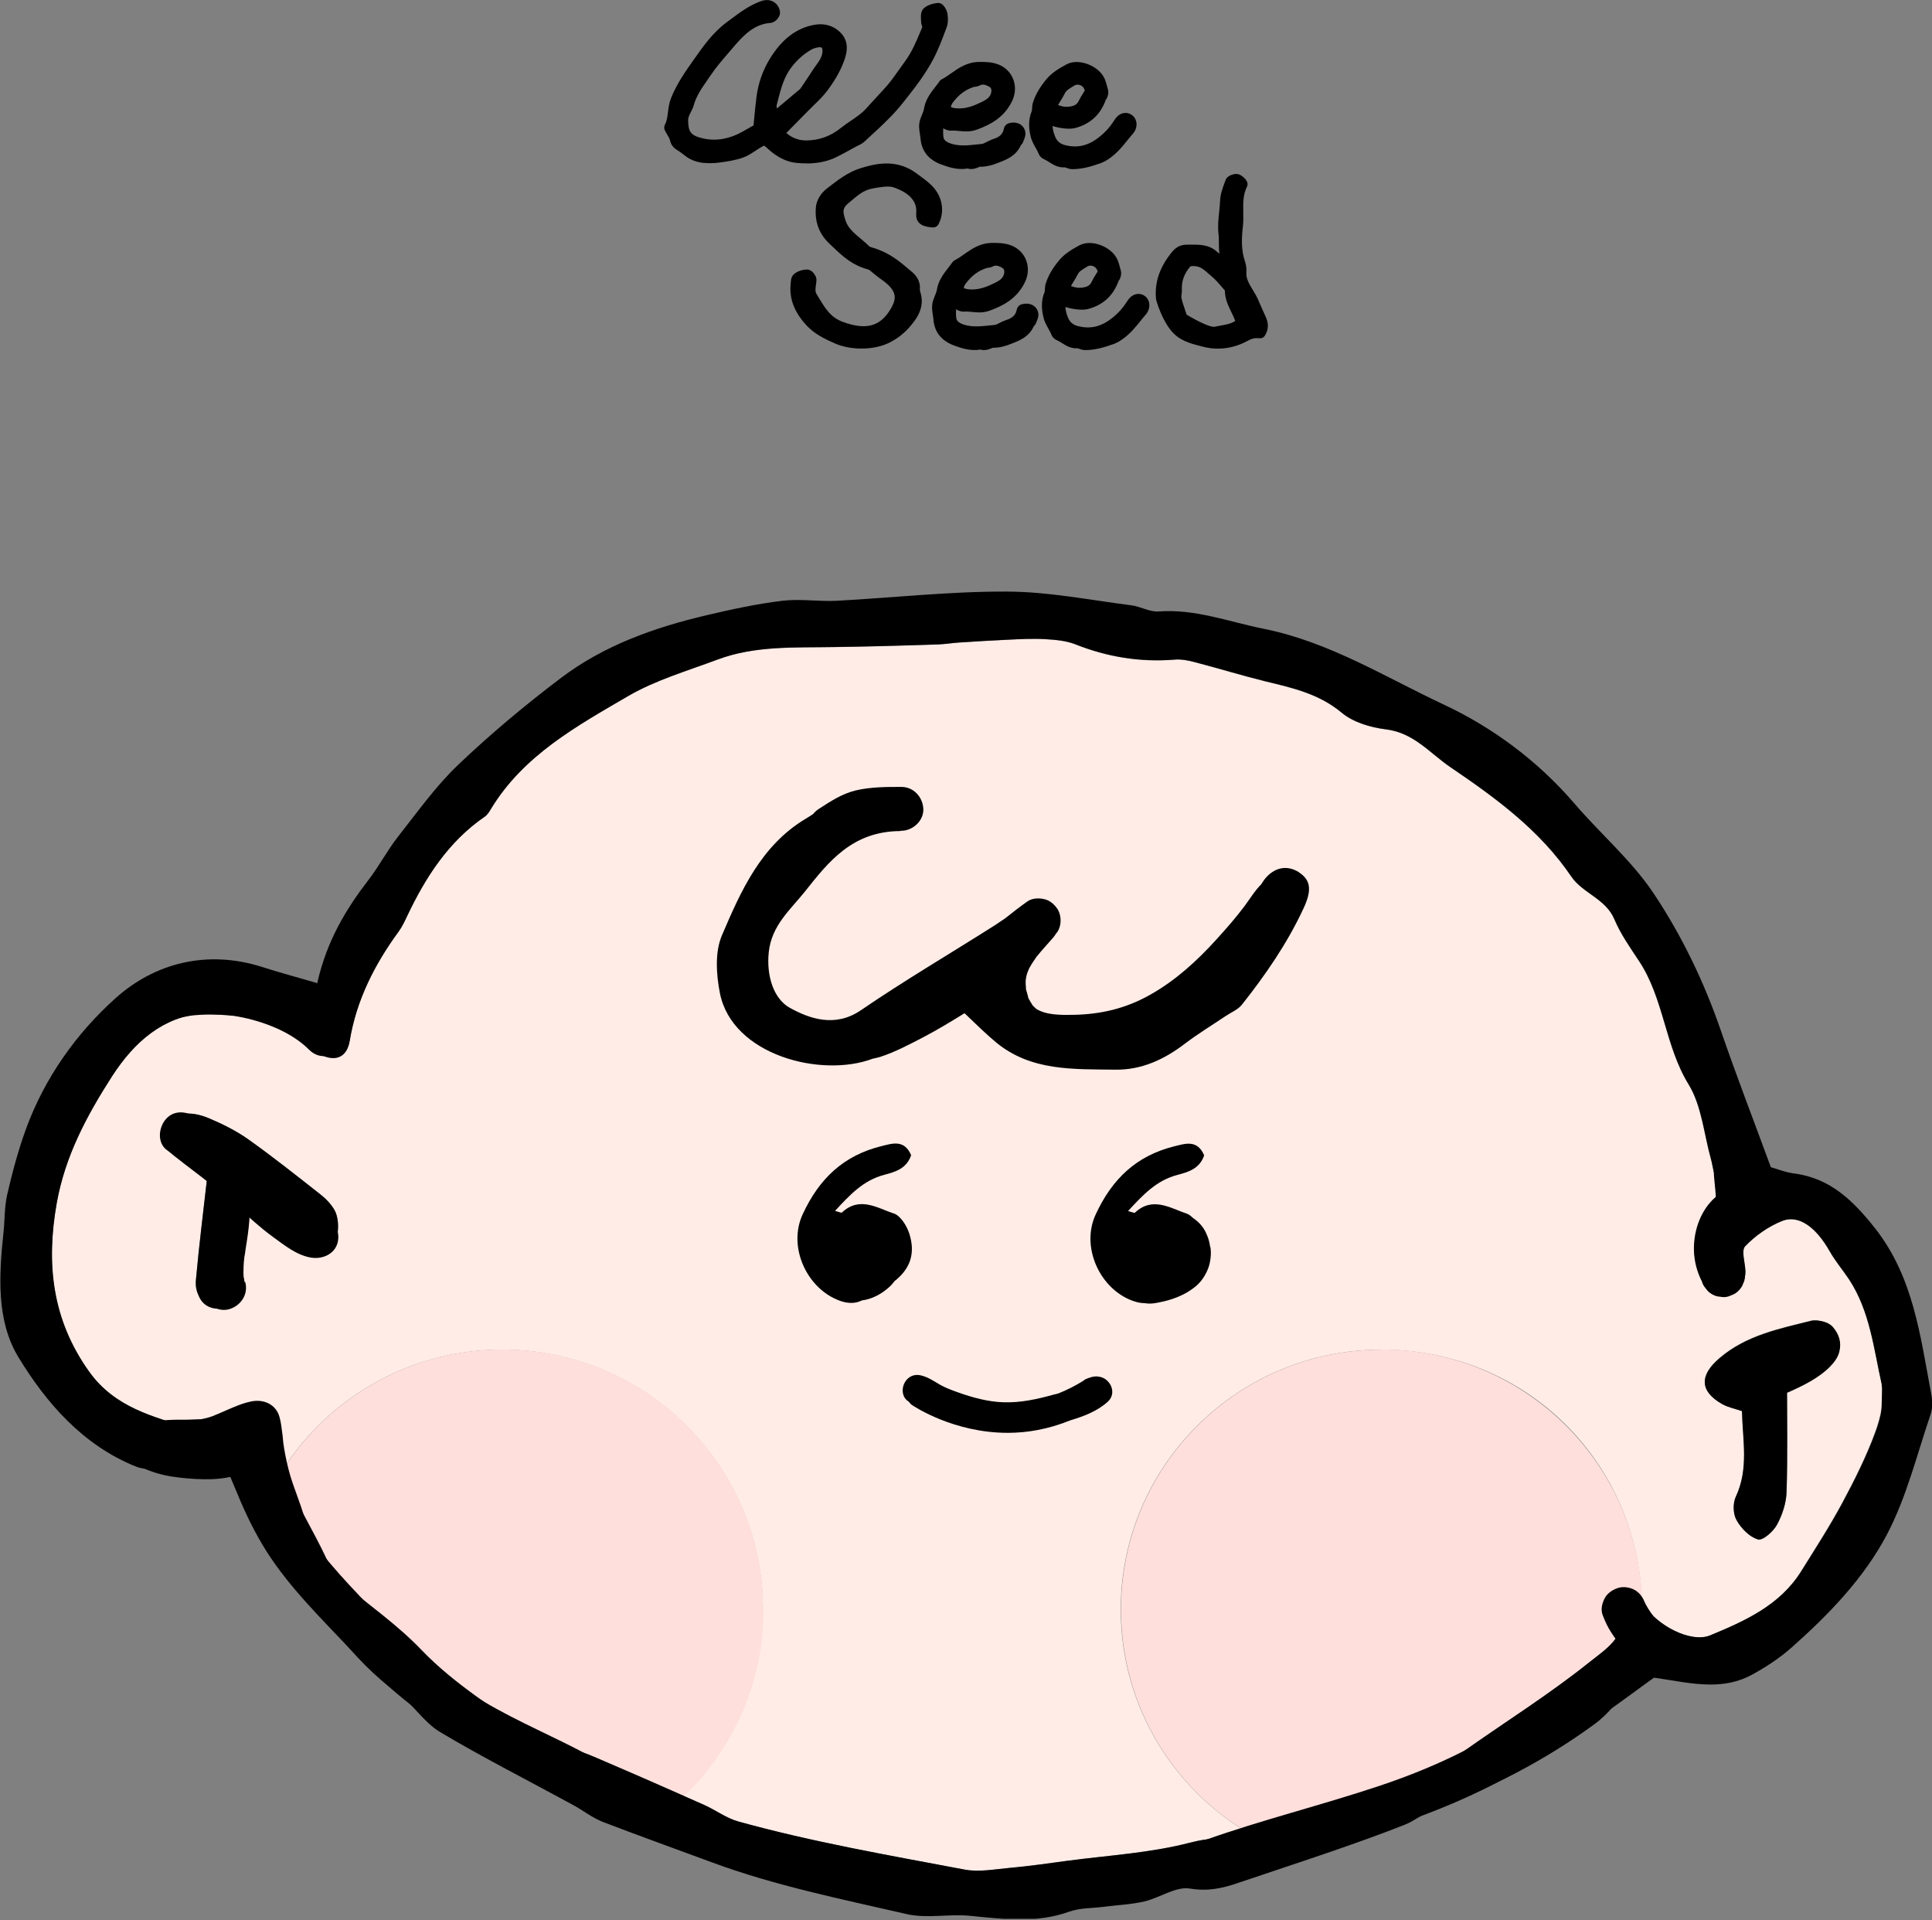 <svg width="320" height="318" viewBox="0 0 320 318" fill="none" xmlns="http://www.w3.org/2000/svg">
<rect x="0" y="0" width="320" height="318" fill="#808080" stroke="none"/>
<g clip-path="url(#clip0_1289_12550)">
<path d="M311.668 229.312C310.332 223.405 309.725 217.207 306.276 211.928C305.232 210.355 303.993 208.902 303.07 207.28C300.811 203.261 297.896 201.082 295.127 202.22C292.868 203.14 290.706 204.641 289.03 206.408C288.35 207.135 289.054 209.144 289.078 210.597C289.078 213.115 287.135 213.793 285.289 214.325C283.492 214.834 282.569 213.841 282.01 212.025C280.82 208.152 280.164 204.617 283.807 201.493C285.799 199.774 285.945 197.571 284.366 195.247C283.735 194.351 283.686 193.068 283.37 191.954C282.204 187.79 281.84 183.141 279.678 179.606C275.719 173.166 275.597 165.346 271.419 159.1C269.962 156.896 268.407 154.693 267.387 152.272C265.954 148.834 262.141 147.962 260.246 145.178C255.048 137.503 247.761 132.177 240.231 127.068C236.806 124.744 234.158 121.354 229.543 120.797C226.993 120.483 224.126 119.635 222.207 118.037C218.442 114.89 214.022 113.921 209.528 112.832C205.617 111.864 201.755 110.677 197.844 109.66C196.775 109.37 195.61 109.152 194.516 109.249C188.833 109.709 183.392 108.813 178.072 106.707C176.542 106.101 174.744 105.956 173.068 105.859C171.003 105.738 168.915 105.859 166.826 105.956C164.154 106.077 161.506 106.247 158.858 106.416C157.717 106.489 156.575 106.682 155.433 106.731C152.179 106.852 148.924 106.924 145.669 107.021C143.167 107.094 140.689 107.118 138.187 107.167C131.653 107.288 125.071 106.9 118.804 109.249C113.824 111.113 108.578 112.638 104.035 115.277C95.534 120.241 86.741 125.059 81.348 133.896C81.057 134.38 80.741 134.937 80.279 135.252C74.255 139.392 70.49 145.251 67.43 151.691C67.017 152.563 66.604 153.458 66.045 154.233C62.037 159.705 59.025 165.612 57.908 172.367C57.495 174.885 55.868 175.733 53.754 174.958C52.273 174.425 50.985 173.166 49.746 172.077C48.921 171.35 48.459 169.704 47.657 169.559C43.018 168.711 38.233 167.356 33.642 167.791C27.035 168.421 22.323 172.416 18.558 178.226C14.307 184.836 10.761 191.494 9.376 199.266C7.603 209.289 8.599 218.562 14.744 227.157C18.995 233.113 25.359 234.614 31.602 236.575C32.355 236.818 33.472 236.212 34.322 235.825C36.071 235.05 37.868 234.251 39.496 233.259C41.294 232.145 42.969 231.54 44.816 233.138C44.913 234.784 44.767 236.503 45.107 238.125C45.496 239.989 46.079 241.757 46.759 243.476C54.434 231.467 67.843 223.501 83.17 223.501C107.023 223.501 126.358 242.774 126.358 266.549C126.358 278.679 121.306 289.598 113.217 297.418C114.31 297.902 115.427 298.363 116.52 298.871C118.439 299.718 120.213 301.074 122.204 301.631C134.52 305.045 147.126 307.224 159.684 309.597C162.065 310.057 164.639 309.548 167.117 309.33C170.348 309.04 173.554 308.58 176.76 308.144C183.513 307.248 190.411 306.861 196.97 305.166C200.468 304.27 203.237 304.076 205.981 306.134C206.783 305.529 207.463 304.9 208.143 304.343C194.735 297.031 185.626 282.843 185.626 266.549C185.626 242.774 204.961 223.501 228.814 223.501C252.667 223.501 271.079 241.926 271.93 264.951C272.051 265.266 272.172 265.605 272.342 265.895C274.334 269.115 279.945 272.166 283.2 270.834C288.933 268.462 294.738 265.871 298.26 260.254C300.592 256.526 302.997 252.797 305.086 248.923C307.126 245.122 309.094 241.2 310.575 237.157C311.474 234.711 312.154 231.733 311.62 229.312H311.668ZM53.973 207.74C51.447 208.612 49.552 207.28 48.071 205.27C46.589 203.285 45.083 201.324 43.407 199.145C39.447 201.518 40.127 205.537 39.374 208.878C39.132 209.967 39.52 211.178 39.447 212.34C39.326 214.664 37.844 215.899 35.658 215.899C33.205 215.899 32.258 214.083 32.452 211.953C32.962 206.239 33.691 200.525 34.395 194.278C32.452 193.237 30.241 192.414 28.492 191.01C27.497 190.211 26.549 188.274 26.841 187.185C27.132 186.047 28.857 184.86 30.144 184.546C31.48 184.207 33.205 184.618 34.541 185.175C36.848 186.144 39.132 187.281 41.148 188.71C45.228 191.615 49.163 194.739 53.099 197.838C53.997 198.54 54.847 199.435 55.406 200.404C56.645 202.631 55.819 207.135 53.973 207.764V207.74ZM302.827 223.356C300.811 225.366 298.406 226.988 296.001 228.876C296.001 234.856 296.123 240.958 295.928 247.059C295.88 248.899 295.224 250.86 294.349 252.482C293.742 253.62 291.969 255.17 291.192 254.928C289.783 254.516 288.398 253.088 287.645 251.732C287.062 250.715 287.014 248.947 287.524 247.858C289.71 243.209 288.641 238.464 288.544 233.646C287.354 233.234 286.188 233.016 285.216 232.46C281.451 230.305 281.5 227.666 284.852 224.833C289.273 221.08 294.69 220.015 300.009 218.683C301.029 218.417 302.9 219.022 303.41 219.846C303.896 220.62 303.531 222.606 302.802 223.308L302.827 223.356Z" fill="#FFECE6"/>
<path d="M126.407 266.525C126.407 242.749 107.071 223.477 83.218 223.477C67.891 223.477 54.459 231.467 46.807 243.452C49.139 249.359 52.783 254.661 55.163 260.569C55.358 261.053 55.892 261.44 56.329 261.804C60.847 265.581 65.778 268.994 69.835 273.231C75.421 279.066 82.295 283.085 88.635 287.855C90.505 289.259 92.4 290.349 94.975 290.034C96.189 289.889 97.598 290.591 98.837 291.099C103.671 293.181 108.505 295.288 113.338 297.418C121.427 289.598 126.479 278.655 126.479 266.549L126.407 266.525Z" fill="#FFDFDC"/>
<path d="M228.863 223.502C205.01 223.502 185.675 242.774 185.675 266.549C185.675 282.867 194.784 297.055 208.192 304.343C208.872 303.786 209.528 303.302 210.281 302.987C212.686 301.946 215.26 301.195 217.835 300.614C226.725 298.556 235.033 295.264 242.514 289.961C249.437 285.071 256.675 280.543 263.282 275.241C266.076 273.013 270.375 270.471 268.043 265.266C267.873 264.903 269.015 263.692 269.768 263.329C270.132 263.135 271.104 263.862 271.638 264.346C271.808 264.491 271.881 264.709 271.978 264.927C271.128 241.902 252.182 223.477 228.863 223.477V223.502Z" fill="#FFDFDC"/>
<path d="M52.564 162.707C54.167 155.71 57.325 150.529 61.09 145.638C62.839 143.362 64.175 140.772 65.948 138.52C69.154 134.453 72.191 130.167 75.907 126.632C81.275 121.524 87.008 116.73 92.935 112.251C100.076 106.852 108.432 103.898 117.103 101.864C121.208 100.896 125.362 100 129.564 99.492C132.528 99.129 135.564 99.637 138.552 99.492C147.976 98.983 157.401 97.918 166.826 97.966C173.675 97.99 180.55 99.371 187.399 100.242C188.905 100.436 190.411 101.356 191.869 101.259C197.966 100.799 203.552 102.978 209.358 104.14C220.118 106.295 229.397 112.106 239.041 116.633C247.129 120.41 254.659 125.93 260.805 133.097C265.104 138.109 270.278 142.515 273.921 147.987C278.585 154.984 282.253 162.61 285.022 170.648C287.572 178.081 290.414 185.393 293.305 193.286C294.228 193.528 295.661 194.133 297.167 194.327C303.191 195.102 307.005 198.903 310.551 203.382C316.915 211.444 318.057 221.201 319.854 230.741C320.073 231.854 320.121 233.138 319.781 234.179C317.498 240.885 315.798 247.906 312.543 254.104C308.729 261.344 302.924 267.348 296.754 272.82C294.811 274.539 292.576 276.016 290.293 277.275C284.22 280.616 278.002 278.049 271.152 277.493C270.083 278.897 268.772 280.737 267.314 282.456C266.367 283.594 265.274 284.659 264.084 285.531C255.849 291.559 246.862 296.159 237.292 299.718C235.688 300.324 234.304 301.534 232.701 302.164C228.79 303.713 224.831 305.118 220.847 306.498C215.576 308.313 210.257 310.057 204.961 311.848C202.411 312.72 200.006 313.228 197.091 312.744C194.759 312.357 192.112 314.269 189.561 314.875C187.351 315.383 185.043 315.48 182.784 315.77C180.89 316.013 178.874 315.94 177.1 316.569C171.611 318.555 166.097 317.78 160.534 317.247C157.109 316.933 153.49 317.732 150.211 316.981C139.353 314.487 128.325 312.26 117.929 308.41C111.905 306.183 105.833 304.004 99.833 301.704C98.084 301.026 96.578 299.791 94.902 298.895C87.542 294.876 80.061 291.099 72.871 286.814C70.126 285.167 68.304 282.068 65.657 280.18C58.054 274.781 53.366 266.815 47.39 260.012C46.637 259.165 45.593 258.172 45.52 257.204C45.131 251.344 39.447 248.56 38.282 242.556C35.172 245.413 32.719 245.292 29.756 243.912C27.618 242.919 24.679 243.742 22.468 242.846C13.724 239.311 7.651 232.339 3.012 224.688C-0.632 218.635 -0.17 211.154 0.583 204.06C0.802 201.978 0.729 199.847 1.19 197.838C2.04 194.158 3.012 190.502 4.299 186.967C7.384 178.493 12.68 171.084 19.141 165.298C25.675 159.439 34.346 157.235 43.455 160.141C46.37 161.085 49.334 161.86 52.613 162.828L52.564 162.707ZM206.054 306.134C207.633 304.924 208.823 303.616 210.305 302.963C212.71 301.922 215.285 301.171 217.859 300.59C226.75 298.532 235.057 295.239 242.538 289.937C249.461 285.046 256.7 280.519 263.307 275.217C266.1 272.989 270.399 270.447 268.067 265.242C267.897 264.878 269.039 263.668 269.792 263.305C270.156 263.111 271.128 263.837 271.662 264.322C272.051 264.685 272.124 265.363 272.415 265.871C274.407 269.091 280.018 272.142 283.273 270.81C289.006 268.438 294.811 265.847 298.333 260.23C300.665 256.501 303.07 252.773 305.159 248.899C307.199 245.098 309.167 241.176 310.648 237.132C311.547 234.687 312.227 231.709 311.693 229.288C310.357 223.38 309.749 217.182 306.3 211.904C305.256 210.331 304.017 208.878 303.094 207.256C300.835 203.237 297.92 201.058 295.151 202.196C292.892 203.116 290.73 204.617 289.054 206.384C288.374 207.111 289.078 209.12 289.103 210.573C289.103 213.091 287.16 213.769 285.313 214.301C283.516 214.81 282.593 213.817 282.034 212.001C280.844 208.127 280.188 204.593 283.832 201.469C285.824 199.75 285.969 197.547 284.39 195.223C283.759 194.327 283.71 193.044 283.395 191.93C282.229 187.766 281.864 183.117 279.702 179.582C275.743 173.142 275.622 165.322 271.444 159.075C269.986 156.872 268.432 154.669 267.412 152.248C265.978 148.81 262.165 147.938 260.27 145.154C255.072 137.479 247.785 132.153 240.255 127.044C236.83 124.72 234.182 121.33 229.567 120.773C227.017 120.459 224.151 119.611 222.232 118.013C218.467 114.866 214.046 113.897 209.552 112.808C205.641 111.839 201.779 110.653 197.869 109.636C196.8 109.346 195.634 109.128 194.541 109.225C188.857 109.685 183.416 108.789 178.096 106.682C176.566 106.077 174.768 105.932 173.092 105.835C171.028 105.714 168.939 105.835 166.85 105.932C164.178 106.053 161.53 106.222 158.883 106.392C157.741 106.464 156.599 106.658 155.458 106.707C152.203 106.828 148.948 106.9 145.693 106.997C143.191 107.07 140.714 107.094 138.212 107.142C131.678 107.263 125.095 106.876 118.828 109.225C113.848 111.089 108.602 112.614 104.06 115.253C95.558 120.216 86.765 125.034 81.372 133.872C81.081 134.356 80.765 134.913 80.304 135.227C74.28 139.368 70.515 145.227 67.454 151.667C67.041 152.538 66.628 153.434 66.07 154.209C62.062 159.681 59.05 165.588 57.932 172.343C57.519 174.861 55.892 175.709 53.779 174.934C52.297 174.401 51.01 173.142 49.771 172.053C48.945 171.326 48.483 169.68 47.682 169.535C43.042 168.687 38.257 167.331 33.666 167.767C27.059 168.397 22.347 172.392 18.582 178.202C14.331 184.812 10.785 191.47 9.4 199.242C7.627 209.265 8.623 218.538 14.768 227.133C19.019 233.089 25.383 234.59 31.626 236.551C32.379 236.793 33.496 236.188 34.346 235.801C36.095 235.026 37.893 234.227 39.52 233.234C41.318 232.121 42.994 231.515 44.84 233.113C44.937 234.76 44.791 236.479 45.131 238.101C46.832 246.308 52.054 252.942 55.115 260.569C55.309 261.053 55.843 261.44 56.281 261.804C60.798 265.581 65.73 268.994 69.786 273.231C75.373 279.066 82.247 283.085 88.587 287.855C90.457 289.259 92.352 290.349 94.926 290.034C96.141 289.889 97.55 290.591 98.788 291.099C104.74 293.641 110.666 296.232 116.593 298.871C118.512 299.718 120.285 301.074 122.277 301.631C134.592 305.045 147.199 307.224 159.757 309.597C162.138 310.057 164.712 309.548 167.19 309.33C170.421 309.04 173.627 308.58 176.833 308.144C183.586 307.248 190.484 306.861 197.043 305.166C200.54 304.27 203.31 304.076 206.054 306.134Z" fill="black"/>
<path d="M34.395 194.254C32.452 193.213 30.241 192.39 28.492 190.986C27.497 190.187 26.549 188.25 26.841 187.16C27.132 186.022 28.857 184.836 30.144 184.521C31.48 184.182 33.205 184.594 34.541 185.151C36.848 186.119 39.132 187.257 41.148 188.686C45.228 191.591 49.163 194.714 53.099 197.813C53.997 198.515 54.847 199.411 55.406 200.38C56.645 202.607 55.819 207.11 53.973 207.74C51.447 208.612 49.552 207.28 48.07 205.27C46.589 203.285 45.083 201.324 43.407 199.145C39.447 201.518 40.127 205.537 39.374 208.878C39.132 209.967 39.52 211.178 39.447 212.34C39.326 214.664 37.844 215.899 35.658 215.899C33.205 215.899 32.258 214.083 32.452 211.953C32.962 206.239 33.691 200.525 34.395 194.279V194.254Z" fill="black"/>
<path d="M288.544 233.694C287.354 233.283 286.188 233.065 285.216 232.508C281.451 230.353 281.5 227.714 284.852 224.882C289.273 221.129 294.69 220.064 300.009 218.732C301.029 218.466 302.9 219.071 303.41 219.894C303.896 220.669 303.531 222.654 302.802 223.356C300.786 225.366 298.382 226.988 295.977 228.876C295.977 234.857 296.098 240.958 295.904 247.059C295.855 248.899 295.2 250.86 294.325 252.482C293.718 253.62 291.945 255.17 291.167 254.928C289.759 254.516 288.374 253.088 287.621 251.732C287.038 250.715 286.989 248.948 287.5 247.858C289.686 243.209 288.617 238.464 288.52 233.646L288.544 233.694Z" fill="black"/>
<path d="M201.488 311.727C221.26 304.73 242.028 301.195 259.056 288.121C260.635 286.911 261.436 285.022 260.367 283.158C259.493 281.608 256.942 280.664 255.388 281.85C247.251 288.097 238.239 292.479 228.523 295.724C218.807 298.968 209.091 301.341 199.545 304.73C195.148 306.28 197.043 313.301 201.488 311.727Z" fill="black"/>
<path d="M20.598 241.636C23.78 243.161 27.084 244.033 30.606 244.178C33.861 244.299 37.14 243.766 40.322 243.161C42.192 242.798 43.431 240.449 42.872 238.682C42.217 236.697 40.395 235.752 38.379 236.14C37.674 236.285 36.97 236.406 36.265 236.527C35.877 236.6 35.488 236.672 35.075 236.697C35.707 236.648 35.245 236.697 34.881 236.697C33.545 236.842 32.209 236.939 30.873 236.89C30.266 236.89 29.488 236.939 28.905 236.745C29.756 237.011 28.978 236.745 28.76 236.721C28.395 236.648 28.007 236.575 27.642 236.503C26.986 236.358 26.306 236.164 25.675 235.922C25.383 235.825 25.116 235.704 24.825 235.607C25.626 235.922 24.412 235.413 24.266 235.341C22.541 234.518 20.258 234.808 19.287 236.648C18.436 238.27 18.752 240.74 20.598 241.611V241.636Z" fill="black"/>
<path d="M28.152 169.172C28.152 169.172 28.978 168.76 28.541 168.954C28.152 169.123 28.784 168.857 28.857 168.833C29.343 168.663 29.853 168.518 30.339 168.421C30.703 168.348 31.699 168.179 31.674 168.179C31.359 168.227 32.063 168.155 32.136 168.13C32.452 168.106 32.792 168.082 33.108 168.058C34.298 167.985 35.488 168.009 36.654 168.058C37.237 168.082 37.82 168.155 38.403 168.203C39.035 168.276 37.941 168.13 38.549 168.203C38.84 168.251 39.156 168.3 39.447 168.348C43.698 169.123 48.313 170.939 51.18 173.82C54.483 177.137 59.657 172.004 56.329 168.687C54.167 166.532 51.495 164.983 48.726 163.797C46.249 162.731 43.722 161.763 41.051 161.303C35.682 160.407 29.416 160.213 24.509 162.877C22.784 163.821 22.226 166.194 23.197 167.84C24.217 169.583 26.452 170.092 28.177 169.147L28.152 169.172Z" fill="black"/>
<path d="M288.01 208.2C288.01 208.2 287.937 208.031 287.888 207.934L288.253 208.805C288.034 208.248 287.888 207.667 287.791 207.086L287.913 208.055C287.815 207.207 287.815 206.384 287.913 205.537L287.791 206.505C287.913 205.73 288.107 204.98 288.398 204.278L288.034 205.149C288.277 204.593 288.544 204.084 288.908 203.6L288.35 204.326C288.617 203.987 288.908 203.697 289.249 203.43L288.52 203.987C288.811 203.769 289.103 203.6 289.419 203.455L288.544 203.818C288.738 203.745 288.933 203.672 289.151 203.624C290.997 203.14 292.309 201.009 291.702 199.145C291.095 197.281 289.2 196.094 287.208 196.603C284.05 197.45 281.937 200.21 281.063 203.237C280.237 206.094 280.431 209.168 281.719 211.856C282.083 212.631 283.079 213.309 283.905 213.526C284.779 213.769 285.945 213.648 286.722 213.163C287.5 212.679 288.18 211.929 288.398 210.984C288.617 209.992 288.471 209.12 288.034 208.176L288.01 208.2Z" fill="black"/>
<path d="M280.795 208.539C280.966 209.144 281.063 209.774 281.233 210.379C281.403 210.984 281.719 211.517 281.864 212.122C281.986 212.607 282.204 213.018 282.52 213.357C282.787 213.744 283.127 214.059 283.54 214.301C283.953 214.568 284.415 214.713 284.901 214.737C285.386 214.834 285.872 214.834 286.358 214.664L287.232 214.301C287.791 213.987 288.204 213.551 288.544 212.994L288.908 212.122C289.078 211.469 289.078 210.839 288.908 210.185C288.763 209.58 288.447 209.023 288.277 208.442C288.107 207.861 288.01 207.207 287.84 206.602C287.718 206.118 287.5 205.706 287.184 205.367C286.917 204.98 286.577 204.665 286.164 204.423C285.751 204.157 285.289 204.012 284.803 203.987C284.318 203.89 283.832 203.89 283.346 204.06L282.472 204.423C281.913 204.738 281.5 205.174 281.16 205.731L280.795 206.602C280.625 207.256 280.625 207.885 280.795 208.539Z" fill="black"/>
<path d="M265.468 267.493C265.857 268.534 266.318 269.503 266.926 270.423C267.387 271.149 267.922 271.827 268.432 272.505C269.063 273.352 269.671 274.224 270.351 275.047C271.031 275.87 271.881 276.573 272.755 277.178C273.484 277.686 274.723 277.783 275.573 277.541C276.423 277.299 277.346 276.669 277.759 275.87C278.196 275.023 278.439 274.006 278.124 273.062C277.808 272.118 277.273 271.464 276.447 270.883C276.35 270.81 276.253 270.738 276.132 270.665L276.86 271.222C276.277 270.762 275.792 270.253 275.33 269.672L275.889 270.399C275.233 269.551 274.577 268.655 273.946 267.784C273.314 266.912 272.683 265.992 272.245 264.975L272.61 265.847C272.61 265.847 272.512 265.629 272.488 265.508C272.148 264.612 271.662 263.837 270.812 263.329C270.035 262.869 268.869 262.675 267.994 262.966C267.12 263.256 266.27 263.789 265.808 264.636C265.347 265.484 265.104 266.525 265.444 267.445L265.468 267.493Z" fill="black"/>
<path d="M36.265 237.835C36.581 241.321 38.063 244.299 39.374 247.495C40.686 250.691 42.265 253.935 44.135 256.889C47.925 262.869 53.196 268.002 58.029 273.134C62.863 278.267 68.304 282.964 74.377 286.79C80.449 290.615 87.664 293.569 94.198 297.152C98.303 299.404 101.995 293.133 97.865 290.881C92.084 287.71 85.915 285.216 80.207 281.826C74.498 278.437 69.276 274.297 64.588 269.479C60.191 264.951 55.528 260.327 51.787 255.242C49.819 252.579 48.216 249.601 46.832 246.575C45.641 243.96 43.795 240.716 43.528 237.835C43.091 233.21 35.804 233.186 36.241 237.835H36.265Z" fill="black"/>
<path d="M20.185 240.837C23.027 243.258 26.233 244.323 29.901 244.711C33.156 245.049 36.848 245.243 39.958 244.033C40.88 243.669 41.633 243.234 42.144 242.362C42.605 241.587 42.799 240.425 42.508 239.554C41.949 237.835 39.933 236.261 38.014 237.011C37.383 237.253 36.533 237.617 35.852 237.592C36.8 237.617 35.78 237.592 35.537 237.592C35.197 237.592 34.856 237.617 34.541 237.641C33.181 237.641 31.796 237.592 30.411 237.471C30.169 237.471 29.051 237.229 30.12 237.471C29.877 237.423 29.634 237.399 29.391 237.35C28.735 237.229 28.104 237.084 27.472 236.866C27.302 236.818 26.914 236.745 26.768 236.6C27.254 236.818 27.326 236.842 26.962 236.672C26.817 236.6 26.671 236.527 26.525 236.454C26.233 236.285 25.942 236.116 25.651 235.922C25.505 235.825 25.359 235.728 25.213 235.607C25.602 235.898 25.626 235.922 25.311 235.68C23.853 234.445 21.57 234.154 20.161 235.68C18.922 237.036 18.606 239.505 20.161 240.812L20.185 240.837Z" fill="black"/>
<path d="M26.646 242.604C29.78 242.193 32.962 242.701 36.071 241.902C37.601 241.515 39.035 240.813 40.468 240.183C40.783 240.038 41.099 239.892 41.439 239.747C40.978 239.941 41.488 239.747 41.682 239.65C42.362 239.408 43.042 239.215 43.747 239.069L39.253 236.527C39.35 236.842 39.423 237.181 39.472 237.496C39.326 236.769 39.496 237.738 39.52 237.907C39.617 238.803 39.69 239.699 39.836 240.595C40.079 242.144 40.346 243.694 40.735 245.219C41.439 248.076 42.751 250.739 43.455 253.572C43.917 255.412 46.079 256.695 47.949 256.114C49.819 255.533 51.01 253.62 50.499 251.635C49.771 248.778 48.483 246.115 47.779 243.282C47.39 241.781 47.099 240.207 46.88 238.658C46.977 239.311 46.88 238.44 46.856 238.246C46.832 237.956 46.807 237.665 46.759 237.375C46.637 236.43 46.54 235.486 46.273 234.59C45.69 232.581 43.747 231.709 41.779 232.048C40.298 232.314 38.937 232.92 37.577 233.501C36.994 233.767 36.387 234.033 35.804 234.275C36.435 233.985 35.415 234.421 35.391 234.445C35.075 234.566 34.759 234.663 34.444 234.76C34.103 234.857 33.764 234.929 33.399 235.002L33.035 235.05C33.326 235.002 33.35 235.002 33.083 235.026C32.403 235.026 31.723 235.099 31.043 235.099C29.561 235.099 28.08 235.074 26.622 235.268C24.752 235.51 22.881 236.769 22.979 238.9C23.052 240.643 24.606 242.798 26.622 242.532L26.646 242.604Z" fill="black"/>
<path d="M40.516 212.316C40.443 212.074 40.443 211.493 40.298 211.299C40.419 211.444 40.37 212.001 40.346 211.469C40.346 211.275 40.346 211.105 40.322 210.912C40.322 210.089 40.346 209.29 40.443 208.466C40.443 208.273 40.492 208.079 40.516 207.885C40.565 207.353 40.419 208.515 40.516 207.958C40.589 207.571 40.638 207.183 40.686 206.796C40.808 205.997 40.953 205.198 41.051 204.399C41.269 202.849 41.366 201.348 41.415 199.799C41.415 199.46 41.415 199.097 41.464 198.758C41.464 198.54 41.488 198.322 41.512 198.104C41.512 197.983 41.585 197.402 41.512 197.959C41.439 198.516 41.512 197.959 41.536 197.838C41.561 197.692 41.609 197.523 41.633 197.378C41.682 197.232 41.731 197.087 41.779 196.942C41.876 196.53 41.391 197.741 41.731 197.136C42.654 195.489 42.192 193.092 40.419 192.172C38.646 191.252 36.435 191.712 35.44 193.48C34.444 195.247 34.225 197.111 34.152 199.024C34.128 199.775 34.128 200.525 34.104 201.276C34.104 201.615 34.079 201.929 34.055 202.268C34.055 202.438 34.031 202.607 34.006 202.777C34.006 202.874 34.006 202.946 33.982 203.043C33.958 203.309 33.982 203.213 34.031 202.753C33.885 202.874 33.885 203.673 33.861 203.866C33.788 204.302 33.715 204.738 33.642 205.149C33.472 206.239 33.302 207.353 33.205 208.466C33.011 210.379 33.035 212.364 33.569 214.229C34.103 216.093 36.168 217.376 38.063 216.771C39.958 216.166 41.172 214.253 40.613 212.292L40.516 212.316Z" fill="black"/>
<path d="M36.144 216.722C40.832 216.722 40.832 209.459 36.144 209.459C31.456 209.459 31.456 216.722 36.144 216.722Z" fill="black"/>
<path d="M27.569 190.381C31.65 193.722 35.415 196.24 39.253 199.75C41.196 201.542 43.139 203.334 45.277 204.883C47.147 206.239 49.115 207.837 51.447 208.248C53.317 208.587 55.455 207.74 55.941 205.706C56.353 203.939 55.406 201.59 53.39 201.227C53.196 201.179 52.977 201.155 52.783 201.082C51.884 200.864 53.05 201.251 52.564 201.009C52.078 200.767 51.641 200.477 51.18 200.186C50.354 199.629 49.576 199.048 48.775 198.467C48.581 198.322 48.556 198.298 48.726 198.443L48.41 198.201C48.192 198.031 47.998 197.862 47.803 197.692C47.342 197.305 46.904 196.918 46.443 196.506C45.569 195.707 44.694 194.884 43.795 194.085C41.925 192.414 39.933 190.865 37.941 189.339C35.95 187.814 34.638 186.846 32.695 185.248C31.237 184.037 28.954 183.698 27.545 185.248C26.306 186.579 25.966 189.097 27.545 190.381H27.569Z" fill="black"/>
<path d="M288.01 232.968C289.127 233.113 290.39 232.726 291.459 232.411C292.989 231.951 294.471 231.322 295.953 230.668C298.455 229.578 301.224 228.247 303.143 226.286C303.798 225.632 304.43 224.76 304.649 223.865C305.037 222.291 304.624 220.984 303.604 219.773C303.045 219.095 301.879 218.708 301.029 218.708C300.131 218.708 299.062 219.095 298.455 219.773C297.021 221.347 297.143 223.332 298.455 224.906C297.969 224.325 297.847 224.228 297.629 223.477C297.629 223.526 297.629 223.55 297.653 223.598L297.531 222.63C297.531 222.63 297.531 222.702 297.531 222.751L297.653 221.782C297.556 222.46 298.187 220.79 297.847 221.347C297.677 221.661 297.337 221.758 298.236 220.862C298.163 220.935 298.114 221.008 298.042 221.08C297.896 221.25 297.726 221.395 297.531 221.54C297.483 221.589 297.434 221.613 297.386 221.661C297.119 221.879 297.289 221.734 297.896 221.274C297.774 221.347 297.677 221.444 297.556 221.516C296.487 222.267 295.321 222.92 294.131 223.501C293.499 223.816 292.843 224.131 292.188 224.397C291.92 224.518 291.192 224.809 292.431 224.3C292.26 224.373 292.09 224.446 291.945 224.494C291.629 224.615 291.289 224.76 290.973 224.857C289.929 225.245 288.86 225.608 287.767 225.753L288.738 225.632C288.496 225.656 288.253 225.68 287.985 225.632C287.135 225.535 285.994 226.116 285.411 226.697C284.779 227.327 284.293 228.368 284.342 229.264C284.39 230.16 284.682 231.176 285.411 231.83C286.164 232.532 286.965 232.774 287.985 232.895L288.01 232.968Z" fill="black"/>
<path d="M148.049 200.961C145.304 200.041 142.365 198.056 139.45 200.791C139.329 200.888 138.892 200.67 138.309 200.525C140.786 197.838 142.997 195.465 146.47 194.545C148.219 194.085 150.162 193.552 150.915 191.301C149.774 188.613 147.709 189.388 145.984 189.8C139.742 191.349 135.685 195.15 132.941 201.106C130.536 206.312 133.426 212.945 138.527 215.173C139.815 215.754 141.321 216.069 142.778 215.342C143.167 215.294 143.555 215.221 143.92 215.1C145.207 214.689 146.203 214.083 147.199 213.212C147.466 212.994 147.685 212.752 147.903 212.485C147.976 212.389 148.073 212.292 148.146 212.171C150.77 210.113 151.644 207.595 150.624 204.326C150.211 203.019 149.166 201.324 148.025 200.937L148.049 200.961Z" fill="black"/>
<path d="M200.443 206.505C200.322 205.585 200.103 204.883 199.69 204.036C199.229 203.067 198.451 202.268 197.553 201.663C197.237 201.348 196.921 201.106 196.581 200.985C193.836 200.065 190.897 198.08 187.982 200.816C187.861 200.912 187.424 200.695 186.841 200.549C189.318 197.862 191.529 195.489 195.002 194.569C196.751 194.109 198.694 193.576 199.447 191.325C198.306 188.637 196.241 189.412 194.516 189.824C188.274 191.373 184.217 195.174 181.473 201.13C179.068 206.336 181.958 212.97 187.059 215.197C187.837 215.536 188.711 215.802 189.586 215.802C190.144 215.899 190.703 215.899 191.31 215.802C192.257 215.633 193.205 215.439 194.128 215.124C195.634 214.616 196.921 213.962 198.136 212.945C198.694 212.461 199.18 211.856 199.545 211.226C199.909 210.597 200.225 209.871 200.37 209.168C200.565 208.248 200.613 207.449 200.492 206.529L200.443 206.505Z" fill="black"/>
<path d="M215.236 144.5C213.05 143.072 210.961 143.774 209.528 145.517C209.309 145.783 209.115 146.098 208.921 146.413C207.828 147.502 207.075 148.786 206.103 150.093C204.67 152.006 203.067 153.822 201.463 155.589C198.233 159.148 194.711 162.368 190.484 164.741C186.452 167.017 182.298 167.985 177.708 168.058C175.789 168.082 173.36 168.13 171.659 167.089C171.465 166.896 171.246 166.726 171.052 166.508C171.003 166.46 171.003 166.46 170.979 166.436C170.979 166.436 170.979 166.436 170.979 166.387C170.882 166.218 170.761 166.048 170.663 165.879C170.542 165.661 170.421 165.443 170.299 165.225C170.299 165.225 170.299 165.201 170.299 165.177C170.299 165.177 170.299 165.152 170.299 165.128C170.202 164.692 170.056 164.257 169.935 163.821C169.935 163.797 169.935 163.772 169.935 163.748C169.935 163.506 169.91 163.24 169.886 162.998C169.886 162.804 169.886 162.586 169.886 162.392C169.886 162.392 169.935 162.005 169.959 161.86C169.983 161.714 170.032 161.545 170.032 161.545C170.08 161.351 170.129 161.158 170.202 160.988C170.202 160.988 170.372 160.601 170.396 160.504C170.445 160.407 170.518 160.286 170.518 160.262C170.736 159.874 170.955 159.511 171.198 159.148C171.344 158.954 171.489 158.761 171.611 158.543C171.611 158.519 171.611 158.519 171.635 158.494C171.635 158.494 171.635 158.494 171.659 158.47C171.951 158.131 172.218 157.792 172.509 157.453C173.165 156.703 173.821 155.976 174.453 155.25C174.598 155.081 174.744 154.887 174.866 154.669C175.181 154.306 175.424 153.894 175.546 153.386C175.789 152.514 175.667 151.352 175.181 150.577C174.671 149.803 173.943 149.125 172.995 148.907C172.097 148.689 170.979 148.713 170.178 149.27C168.915 150.166 167.7 151.11 166.485 152.078C165.951 152.417 165.417 152.805 164.907 153.144C157.474 157.865 149.871 162.32 142.608 167.283C138.333 170.213 134.082 168.711 130.779 166.871C128.155 165.395 126.917 161.618 127.33 157.695C127.791 153.216 130.973 150.602 133.354 147.599C137.191 142.781 141.126 137.648 149.142 137.624C149.142 137.624 149.142 137.6 149.142 137.576C149.191 137.576 149.239 137.576 149.288 137.576C151.183 137.576 153.029 135.905 152.932 133.944C152.834 131.983 151.328 130.312 149.288 130.312C146.762 130.312 144.211 130.313 141.734 130.894C139.426 131.45 137.507 132.734 135.564 133.993C135.224 134.211 134.932 134.501 134.665 134.816C134.228 135.106 133.791 135.373 133.354 135.639C125.994 140.094 122.69 147.599 119.557 154.935C118.391 157.695 118.634 161.4 119.241 164.475C121.281 174.74 136.025 178.541 144.551 175.321C144.964 175.224 145.377 175.152 145.766 175.031C148.292 174.207 150.648 172.948 152.98 171.738C155.288 170.527 157.522 169.172 159.757 167.791C161.749 169.68 163.328 171.254 165.028 172.658C170.809 177.403 177.829 177.04 184.679 177.137C189.051 177.21 192.816 175.466 196.265 172.827C198.403 171.205 200.71 169.801 202.945 168.3C203.868 167.67 205.034 167.21 205.69 166.387C209.625 161.424 213.196 156.243 215.892 150.456C217.228 147.599 217.228 145.808 215.163 144.476L215.236 144.5Z" fill="black"/>
<path d="M271.274 270.81C268.189 273.013 265.153 275.313 262.043 277.492C260.513 278.558 258.959 279.623 257.404 280.616C256.627 281.124 255.825 281.608 255.024 282.093C254.611 282.335 254.222 282.553 253.785 282.771C253.59 282.867 253.372 282.988 253.153 283.085C253.518 282.94 253.493 282.964 253.105 283.085C251.331 283.763 249.923 285.555 250.554 287.564C251.113 289.283 253.129 290.833 255.048 290.107C258.789 288.654 262.165 286.257 265.42 283.981C268.675 281.705 271.76 279.381 274.942 277.105C276.496 275.991 277.395 273.885 276.253 272.142C275.257 270.616 272.925 269.648 271.274 270.834V270.81Z" fill="black"/>
<path d="M311.741 227.69C311.741 228.949 311.741 230.208 311.693 231.443C311.644 232.678 311.693 234.082 311.377 235.268C311.644 234.227 311.377 235.341 311.328 235.559C311.28 235.801 311.231 236.067 311.183 236.309C311.037 236.963 310.891 237.617 310.697 238.27C310.575 238.706 310.43 239.602 310.114 239.941C310.332 239.457 310.357 239.408 310.187 239.771C310.114 239.917 310.041 240.086 309.968 240.231C309.822 240.522 309.652 240.837 309.507 241.127C308.559 242.774 309.045 245.171 310.818 246.091C312.591 247.011 314.802 246.551 315.798 244.783C318.737 239.578 319.028 233.525 319.028 227.69C319.028 225.802 317.352 223.962 315.385 224.058C313.417 224.155 311.741 225.656 311.741 227.69Z" fill="black"/>
<path d="M283.856 193.383C283.808 195.416 284.293 197.402 284.196 199.411C284.148 200.307 284.633 201.348 285.265 201.978C285.896 202.607 286.941 203.091 287.84 203.043C288.738 202.995 289.759 202.704 290.414 201.978C291.07 201.251 291.435 200.404 291.483 199.411C291.58 197.378 291.095 195.392 291.143 193.383C291.167 192.463 290.73 191.446 290.074 190.816C289.419 190.187 288.398 189.703 287.5 189.751C286.601 189.799 285.581 190.09 284.925 190.816C284.269 191.543 283.88 192.39 283.856 193.383Z" fill="black"/>
<path d="M181.813 227.932C181.011 227.908 180.428 228.126 179.699 228.441C179.626 228.489 179.578 228.562 179.505 228.61C178.096 229.506 176.712 230.184 175.327 230.741C175.084 230.813 174.817 230.886 174.574 230.934C171.854 231.685 169.085 232.314 166.243 232.218C163.643 232.145 161.02 231.419 158.591 230.547C157.595 230.184 156.575 229.821 155.652 229.288C154.632 228.683 153.684 228.029 152.519 227.763C149.749 227.133 148.462 230.886 150.527 232.121C150.672 232.314 150.843 232.532 151.061 232.678C151.474 232.944 157.984 237.278 166.923 237.278C170.105 237.278 173.603 236.697 177.246 235.22C179.505 234.542 181.764 233.694 183.513 232.096C185.116 230.62 183.804 228.029 181.788 227.956L181.813 227.932Z" fill="black"/>
</g>
<g clip-path="url(#clip1_1289_12550)">
<path d="M154.807 31.263C154.152 30.455 153.335 29.845 152.546 29.261L152.007 28.857C148.767 26.371 145.5 26.919 142.457 27.879C140.446 28.516 138.768 29.818 137.287 30.967L136.874 31.29C135.922 32.026 135.24 33.193 135.141 34.27C134.908 36.693 135.662 38.74 137.376 40.346L137.951 40.894C139.513 42.384 141.128 43.928 143.839 44.637C143.956 44.664 144.162 44.843 144.333 44.987C144.458 45.095 144.584 45.193 144.71 45.292C144.844 45.391 144.97 45.498 145.096 45.606C145.302 45.777 145.509 45.947 145.733 46.1C148.542 48.003 148.578 49.259 147.663 50.911C145.939 54.044 143.525 54.753 139.584 53.298C137.592 52.562 136.721 51.117 135.788 49.583C135.608 49.286 135.429 48.99 135.249 48.703C134.989 48.299 135.061 47.769 135.15 47.159C135.186 46.908 135.222 46.665 135.231 46.414C135.267 45.822 134.8 45.238 134.549 45.005C134.19 44.691 133.84 44.619 133.598 44.637C132.951 44.655 132.063 44.897 131.524 45.382C131.039 45.813 131.004 46.378 130.977 46.791L130.959 46.98C130.698 49.448 131.56 51.71 133.607 53.909C134.818 55.21 136.362 56.036 138.31 56.88C139.611 57.445 141.155 57.724 142.69 57.724C144.387 57.724 146.074 57.383 147.393 56.7C149.018 55.866 150.275 54.771 151.468 53.146C152.599 51.611 152.941 50.067 152.483 48.532C152.411 48.299 152.348 48.066 152.357 47.913C152.456 46.836 152.016 45.84 151.065 45.041L150.661 44.7C149.009 43.299 147.313 41.854 144.692 41.064C144.476 41.002 144.063 40.876 143.974 40.795C143.516 40.328 143.004 39.907 142.52 39.494C141.469 38.614 140.482 37.779 140.087 36.63C139.62 35.248 139.441 34.548 140.455 33.704C140.644 33.552 140.832 33.39 141.012 33.237C142.062 32.34 143.049 31.496 144.458 31.227C145.329 31.056 147.133 30.706 148.031 31.029C150.706 31.99 151.926 33.381 151.756 35.293C151.576 37.366 153.407 37.564 154.395 37.663C154.825 37.708 155.238 37.51 155.427 37.16C156.432 35.284 156.181 32.968 154.799 31.263H154.807Z" fill="black"/>
<path d="M209.722 52.652C209.515 52.177 209.3 51.701 209.084 51.225C208.851 50.714 208.627 50.211 208.411 49.699C208.16 49.098 207.828 48.541 207.496 48.003C206.912 47.042 206.365 46.136 206.437 45.131C206.481 44.502 206.401 43.874 206.212 43.309C205.539 41.343 205.656 39.314 205.853 37.582C205.952 36.747 205.934 35.921 205.925 35.123C205.898 33.633 205.88 32.232 206.535 30.922C206.661 30.68 206.67 30.392 206.553 30.114C206.356 29.611 205.728 29.091 205.261 28.902C204.749 28.696 204.157 28.875 203.852 29.01C203.412 29.198 203.125 29.45 203.008 29.773L202.846 30.222C202.487 31.191 202.119 32.187 202.083 33.255C202.065 33.866 201.994 34.476 201.931 35.114C201.805 36.298 201.67 37.519 201.832 38.803C201.886 39.224 201.886 39.682 201.886 40.167C201.886 40.777 201.886 41.406 201.994 41.998C201.823 41.89 201.688 41.783 201.572 41.684C200.243 40.481 198.628 40.499 197.209 40.517H196.653C196.653 40.517 196.635 40.517 196.626 40.517C195.028 40.517 194.364 41.388 193.745 42.205C191.968 44.538 191.205 47.016 191.483 49.556C191.483 49.601 191.501 49.645 191.51 49.69C192.416 52.886 193.826 54.564 193.852 54.6C195.208 56.377 197.102 56.862 198.78 57.293L199.202 57.401C200.028 57.625 200.872 57.733 201.715 57.733C203.385 57.733 205.045 57.311 206.571 56.476C207.343 56.054 207.9 55.928 208.564 56.018C208.932 56.063 209.309 55.902 209.497 55.596C210.081 54.654 210.153 53.694 209.722 52.67V52.652ZM195.701 48.748C195.737 48.514 195.773 48.245 195.755 47.958C195.684 46.549 196.159 45.256 197.183 44.098C198.574 43.883 199.292 44.529 200.252 45.391C200.441 45.561 200.629 45.732 200.827 45.894C201.356 46.342 201.814 46.872 202.299 47.437C202.487 47.653 202.667 47.868 202.882 48.111C202.873 49.457 203.43 50.615 203.968 51.728C204.202 52.212 204.426 52.679 204.597 53.146C203.923 53.613 203.026 53.774 202.074 53.936C201.778 53.99 201.482 54.044 201.195 54.106C200.997 54.151 200.548 54.106 199.552 53.685C198.484 53.227 197.47 52.661 196.536 52.105C196.518 52.051 196.491 51.961 196.473 51.907L196.24 51.198C196.016 50.543 195.8 49.924 195.675 49.295C195.648 49.17 195.675 48.963 195.701 48.739V48.748Z" fill="black"/>
<path d="M188.207 20.25C188.126 19.711 187.83 19.262 187.39 18.984C186.851 18.652 186.367 18.67 186.043 18.741C185.271 18.903 184.796 19.531 184.509 19.989C183.701 21.264 182.695 22.296 181.448 23.149C179.868 24.217 178.216 24.513 176.394 24.028C175.596 23.822 175.066 23.373 174.779 22.664C174.509 22.009 174.366 21.425 174.33 20.869C175.694 21.291 177.193 21.434 178.082 21.201C180.478 20.573 182.157 19.092 183.054 16.794C183.081 16.74 183.108 16.686 183.135 16.623L182.938 16.515L183.171 16.56C183.369 16.201 183.746 15.528 183.476 14.684C183.422 14.523 183.378 14.361 183.342 14.191C183.171 13.553 182.983 12.835 182.381 12.126C181.134 10.654 178.468 9.685 176.646 10.663C175.452 11.3 174.231 12.037 173.361 13.069C172.23 14.415 171.485 15.699 171.081 17.018C170.973 17.368 170.955 17.682 170.946 17.979C170.946 18.095 170.928 18.302 170.91 18.356C170.264 19.881 170.425 21.282 170.677 22.457C170.838 23.247 171.188 23.858 171.52 24.45C171.718 24.791 171.897 25.114 172.014 25.428C172.167 25.841 172.508 26.192 172.921 26.362C173.163 26.461 173.432 26.631 173.711 26.811C174.429 27.269 175.254 27.789 176.376 27.717C176.412 27.717 176.511 27.762 176.601 27.789C176.861 27.888 177.211 28.014 177.642 28.014C179.356 28.005 180.909 27.52 182.327 27.008C182.938 26.793 183.467 26.443 183.853 26.165C185.047 25.321 185.918 24.253 186.753 23.212C187.049 22.852 187.336 22.485 187.65 22.134C188.108 21.614 188.323 20.905 188.225 20.259L188.207 20.25ZM179.59 14.747C179.617 14.828 179.644 14.9 179.68 14.981L179.572 15.151C179.276 15.627 178.961 16.112 178.71 16.641C178.405 17.279 178.01 17.539 177.139 17.655C176.529 17.745 175.955 17.664 175.245 17.395C175.353 17.198 175.479 17 175.631 16.749C175.892 16.336 176.152 15.905 176.385 15.438C176.61 14.981 177.112 14.675 177.696 14.325L177.956 14.164C178.207 14.002 178.549 13.975 178.854 14.074C179.195 14.182 179.473 14.433 179.581 14.747H179.59Z" fill="black"/>
<path d="M167.113 20.402C166.683 20.528 166.359 20.878 166.27 21.318C166.099 22.197 165.578 22.691 164.483 23.041C164.089 23.167 163.747 23.346 163.442 23.499C163.146 23.651 162.841 23.813 162.634 23.831L161.889 23.912C160.355 24.082 158.9 24.235 157.518 23.786C156.378 23.418 156.297 22.906 156.271 22.745C156.199 22.278 156.208 21.784 156.226 21.246C156.612 21.47 157.096 21.677 157.635 21.632C158.012 21.605 158.425 21.641 158.856 21.686C159.717 21.775 160.687 21.865 161.773 21.479C163.936 20.689 166.323 19.505 167.652 16.704C168.208 15.519 168.262 14.236 167.805 13.078C167.365 11.965 166.494 11.121 165.372 10.681C164.205 10.232 163.092 10.25 162.105 10.259C160.157 10.295 158.775 11.265 157.545 12.135C157.033 12.494 156.54 12.844 156.028 13.105C155.858 13.194 155.705 13.32 155.597 13.482C155.409 13.76 155.202 14.02 154.951 14.343C154.125 15.402 153.273 16.498 153.021 18.095C152.976 18.364 152.851 18.67 152.698 19.029C152.599 19.262 152.51 19.486 152.429 19.72C152.115 20.653 152.249 21.506 152.375 22.251C152.411 22.466 152.447 22.691 152.465 22.906C152.626 25.016 153.802 26.479 155.956 27.26C156.998 27.637 158.568 28.202 160.256 27.906C160.444 27.96 160.651 27.996 160.848 27.996C161.351 27.996 161.764 27.825 162.051 27.708L162.159 27.663C162.266 27.619 162.302 27.61 162.302 27.61C163.379 27.637 164.331 27.34 165.112 27.044L165.318 26.963C166.709 26.434 168.289 25.832 169.088 24.046C169.268 23.885 169.393 23.696 169.465 23.481C169.483 23.427 169.501 23.373 169.555 23.256C169.725 22.861 169.977 22.26 169.761 21.605C169.42 20.546 168.325 20.052 167.095 20.402H167.113ZM157.473 17.7C157.563 17.44 157.653 17.216 157.734 17.099C158.766 15.672 159.969 14.783 161.405 14.37H161.468C161.638 14.352 161.952 14.325 162.266 14.155C162.661 13.948 163.047 13.912 163.846 14.361C164.044 14.469 164.286 14.684 164.187 15.259C164.044 16.049 163.532 16.435 162.572 16.901C161.396 17.485 159.996 18.059 158.452 17.943C157.886 17.898 157.617 17.799 157.482 17.691L157.473 17.7Z" fill="black"/>
<path d="M190.343 50.22C190.253 49.672 189.966 49.233 189.526 48.954C188.987 48.622 188.503 48.64 188.18 48.712C187.408 48.873 186.932 49.502 186.645 49.959C185.837 51.234 184.832 52.266 183.584 53.119C182.004 54.187 180.353 54.483 178.531 53.999C177.732 53.792 177.202 53.343 176.906 52.634C176.637 51.979 176.493 51.396 176.457 50.839C177.822 51.261 179.329 51.405 180.209 51.171C182.606 50.543 184.284 49.062 185.182 46.764C185.2 46.71 185.236 46.656 185.263 46.602L185.065 46.495L185.298 46.54C185.496 46.181 185.873 45.508 185.604 44.664C185.55 44.502 185.514 44.341 185.469 44.17C185.298 43.533 185.11 42.815 184.509 42.097C183.261 40.625 180.595 39.655 178.773 40.634C177.579 41.271 176.358 42.007 175.479 43.039C174.348 44.386 173.603 45.669 173.199 46.989C173.091 47.33 173.082 47.644 173.064 47.931C173.064 48.048 173.046 48.272 173.028 48.326C172.382 49.852 172.544 51.252 172.795 52.428C172.957 53.209 173.307 53.819 173.639 54.42C173.827 54.762 174.016 55.076 174.132 55.399C174.285 55.812 174.626 56.162 175.039 56.332C175.281 56.431 175.551 56.602 175.829 56.772C176.547 57.23 177.373 57.751 178.495 57.679C178.54 57.688 178.647 57.733 178.719 57.751C178.979 57.849 179.329 57.975 179.769 57.975C181.475 57.966 183.028 57.481 184.455 56.97C185.065 56.754 185.595 56.404 185.981 56.126C187.174 55.282 188.036 54.214 188.889 53.164C189.176 52.805 189.463 52.446 189.768 52.105C190.226 51.584 190.442 50.875 190.343 50.229V50.22ZM181.726 44.718C181.753 44.789 181.78 44.87 181.816 44.951L181.708 45.121C181.412 45.588 181.098 46.073 180.846 46.611C180.541 47.249 180.146 47.509 179.276 47.626C178.665 47.715 178.091 47.635 177.382 47.365C177.498 47.159 177.624 46.953 177.768 46.719C178.028 46.306 178.288 45.876 178.522 45.409C178.746 44.951 179.249 44.646 179.832 44.296L180.092 44.134C180.344 43.973 180.685 43.946 180.99 44.044C181.331 44.152 181.609 44.404 181.717 44.718H181.726Z" fill="black"/>
<path d="M169.25 50.372C168.819 50.498 168.496 50.848 168.406 51.288C168.235 52.159 167.724 52.661 166.62 53.011C166.234 53.137 165.893 53.308 165.578 53.469C165.282 53.622 164.977 53.783 164.771 53.801L164.017 53.882C162.482 54.044 161.028 54.205 159.645 53.756C158.505 53.388 158.425 52.877 158.398 52.715C158.326 52.248 158.335 51.755 158.353 51.216C158.739 51.441 159.206 51.656 159.771 51.602C160.148 51.575 160.561 51.611 160.992 51.656C161.853 51.746 162.823 51.844 163.909 51.45C166.072 50.66 168.46 49.484 169.788 46.674C170.345 45.49 170.399 44.206 169.941 43.048C169.501 41.935 168.63 41.091 167.508 40.652C166.341 40.203 165.228 40.221 164.241 40.23C162.302 40.266 160.92 41.235 159.672 42.115C159.161 42.474 158.676 42.815 158.164 43.075C157.994 43.165 157.841 43.3 157.734 43.452C157.536 43.739 157.321 44.017 157.087 44.314C156.262 45.373 155.409 46.468 155.158 48.066C155.113 48.326 154.987 48.631 154.852 48.972C154.754 49.215 154.655 49.448 154.574 49.69C154.26 50.624 154.395 51.468 154.52 52.248C154.556 52.464 154.592 52.67 154.601 52.886C154.763 54.995 155.938 56.458 158.093 57.239C159.134 57.616 160.705 58.181 162.392 57.885C162.581 57.939 162.787 57.975 162.984 57.975C163.487 57.975 163.9 57.804 164.187 57.688L164.295 57.643C164.403 57.598 164.439 57.589 164.439 57.589C165.525 57.607 166.467 57.32 167.248 57.024L167.454 56.943C168.846 56.413 170.425 55.812 171.224 54.026C171.404 53.864 171.529 53.676 171.61 53.46C171.628 53.406 171.655 53.343 171.7 53.245C171.871 52.85 172.122 52.248 171.906 51.593C171.565 50.534 170.461 50.04 169.241 50.39L169.25 50.372ZM159.61 47.68C159.708 47.419 159.789 47.195 159.87 47.078C160.902 45.651 162.105 44.763 163.55 44.35H163.604C163.774 44.332 164.088 44.314 164.412 44.134C164.807 43.928 165.184 43.892 165.982 44.341C166.18 44.448 166.422 44.664 166.323 45.238C166.18 46.028 165.668 46.414 164.708 46.881C163.532 47.464 162.114 48.048 160.588 47.922C160.022 47.877 159.753 47.778 159.618 47.671L159.61 47.68Z" fill="black"/>
<path d="M133.535 27.071C135.429 27.071 137.071 26.73 138.507 26.03C139.315 25.635 140.096 25.204 140.859 24.782L141.73 24.307C141.837 24.244 141.954 24.19 142.071 24.136C142.43 23.965 142.834 23.768 143.184 23.445C144.665 22.09 146.191 20.698 147.627 19.226C148.623 18.203 149.512 17.081 150.373 15.986L150.499 15.824C151.72 14.28 153.291 12.207 154.52 9.909C155.391 8.276 156.046 6.534 156.674 4.847L156.8 4.506C157.025 3.904 157.069 3.168 156.926 2.253C156.863 1.831 156.315 0.377 155.301 0.494C154.305 0.601 153.533 0.898 153.012 1.373C152.474 1.867 152.519 2.639 152.546 3.258C152.546 3.357 152.555 3.456 152.564 3.545C152.564 3.833 152.644 4.093 152.707 4.299C152.725 4.371 152.752 4.434 152.761 4.497L152.537 5.026C151.756 6.893 151.02 8.662 149.862 10.214C149.512 10.69 149.171 11.166 148.83 11.651C148.058 12.746 147.322 13.787 146.433 14.729C145.85 15.349 145.275 15.986 144.701 16.614C144.27 17.09 143.839 17.566 143.399 18.041C142.699 18.795 141.855 19.37 140.958 19.98C140.41 20.348 139.845 20.734 139.306 21.165C137.61 22.529 135.761 23.221 133.66 23.256C132.341 23.283 131.201 22.87 130.241 22.018L130.923 21.327C131.928 20.312 132.888 19.325 133.858 18.347C134.163 18.032 134.477 17.727 134.791 17.422C135.599 16.641 136.425 15.833 137.116 14.9C138.462 13.069 139.351 11.444 139.908 9.784C140.294 8.644 140.644 6.956 139.324 5.511C138.247 4.335 136.685 3.815 135.034 4.084C131.982 4.578 129.505 6.445 127.467 9.802C126.345 11.651 125.591 13.787 125.304 15.995C125.16 17.108 125.053 18.239 124.936 19.433C124.9 19.863 124.855 20.303 124.81 20.77L124.604 20.887C124.11 21.165 123.545 21.488 122.988 21.802C120.825 23.014 118.653 23.4 116.525 22.942C114.255 22.457 114.012 21.686 113.976 19.908C113.967 19.46 114.174 19.047 114.416 18.58C114.596 18.23 114.793 17.844 114.919 17.395C115.323 15.923 116.184 14.666 117.1 13.347C117.297 13.06 117.504 12.764 117.701 12.476C118.572 11.166 119.649 9.927 120.681 8.733L121.408 7.881C123.204 5.771 124.918 4.003 127.602 3.797C128.329 3.743 129.011 3.025 129.154 2.414C129.316 1.759 128.948 0.996 128.517 0.601C127.485 -0.35 126.291 0.099 125.905 0.242C124.056 0.933 122.539 2.064 121.076 3.159L120.421 3.644C118.114 5.341 116.525 7.594 115.125 9.577L114.928 9.855C113.537 11.821 112.091 13.859 111.14 16.264C110.826 17.054 110.736 17.817 110.637 18.562C110.548 19.316 110.458 20.034 110.135 20.635C109.838 21.192 110.162 21.704 110.35 22.018C110.386 22.072 110.422 22.125 110.449 22.179C110.521 22.323 110.601 22.466 110.691 22.61C110.799 22.799 110.916 22.996 110.942 23.113C111.122 24.136 111.75 24.63 112.343 24.971C112.603 25.123 112.854 25.321 113.124 25.527C113.474 25.805 113.842 26.084 114.273 26.317C114.937 26.667 115.727 26.901 116.481 26.972C117.423 27.053 118.374 27.035 119.299 26.901C120.412 26.748 121.785 26.55 123.06 26.102C123.814 25.841 124.451 25.411 125.079 24.998C125.322 24.845 125.555 24.684 125.807 24.531C126.103 24.351 126.408 24.172 126.56 24.109C126.704 24.199 126.973 24.45 127.243 24.692C128.76 26.066 130.348 26.838 131.964 26.981C132.511 27.035 133.05 27.053 133.562 27.053L133.535 27.071ZM132.422 14.819C131.174 15.878 129.926 16.919 128.67 17.97C128.634 17.736 128.616 17.521 128.652 17.368L128.822 16.704C129.352 14.631 129.864 12.674 131.183 11.013C132.126 9.829 133.158 8.922 134.325 8.249C134.702 8.024 135.195 7.872 135.698 7.818C135.725 7.818 135.779 7.818 135.833 7.818C135.922 7.818 136.039 7.836 136.093 7.89C136.174 7.962 136.245 8.168 136.227 8.527C136.192 9.398 135.698 10.08 135.132 10.87C134.935 11.148 134.729 11.426 134.549 11.713C134.055 12.485 133.544 13.248 133.023 14.011L132.745 14.424C132.637 14.586 132.52 14.756 132.422 14.846V14.819Z" fill="black"/>
</g>
<defs>
<clipPath id="clip0_1289_12550">
<rect width="320" height="219.789" fill="white" transform="translate(0 97.966)"/>
</clipPath>
<clipPath id="clip1_1289_12550">
<rect width="100" height="57.966" fill="white" transform="translate(110 -6.10352e-05)"/>
</clipPath>
</defs>
</svg>
